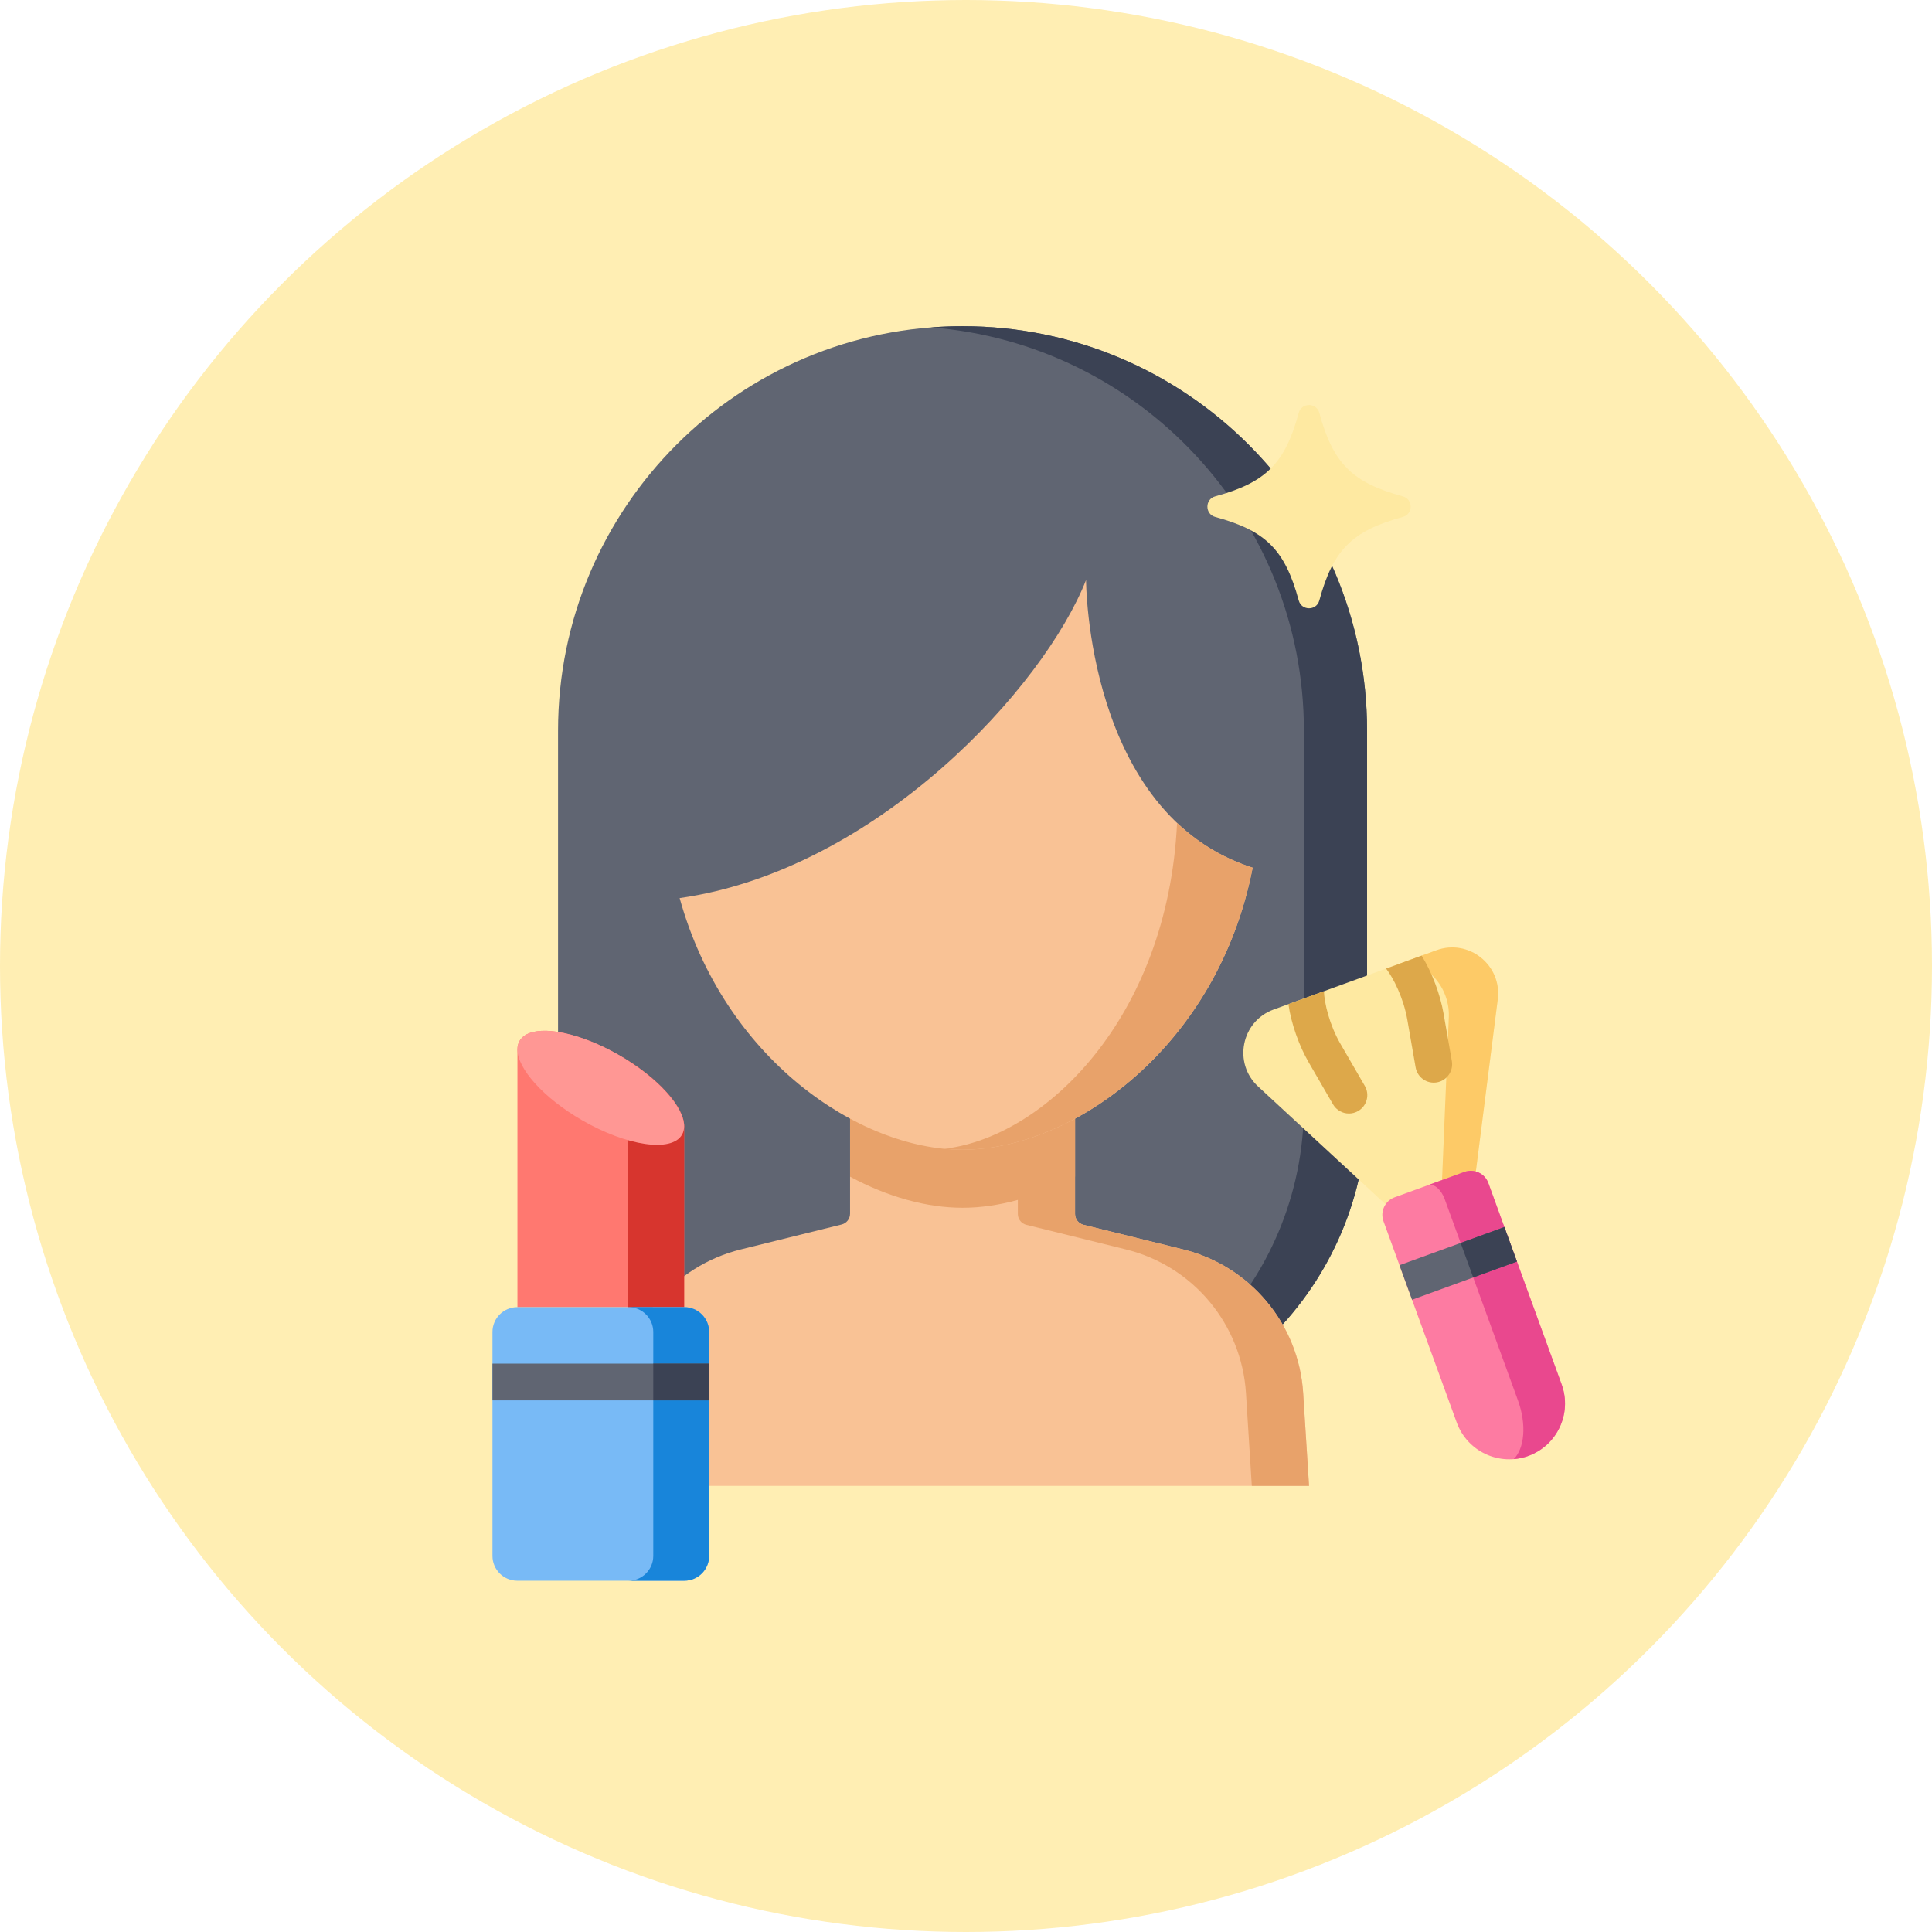 <svg width="77" height="77" viewBox="0 0 77 77" fill="none" xmlns="http://www.w3.org/2000/svg">
<circle cx="38.5" cy="38.5" r="38.5" fill="#FDC400" fill-opacity="0.3"/>
<path d="M41.508 57.046H35.218C28.051 57.046 22.241 51.236 22.241 44.069V29.122C22.241 20.218 29.459 13 38.363 13C47.267 13 54.485 20.218 54.485 29.122V44.069C54.485 51.236 48.675 57.046 41.508 57.046Z" fill="#606572"/>
<path d="M38.363 13C37.939 13 37.519 13.017 37.104 13.049C45.419 13.691 51.967 20.642 51.967 29.122V44.069C51.967 51.236 46.157 57.046 38.99 57.046H41.508C48.675 57.046 54.485 51.236 54.485 44.069V29.122C54.485 20.218 47.267 13 38.363 13Z" fill="#3B4254"/>
<path d="M52.172 59.221H24.508L24.742 55.52C24.915 52.774 26.849 50.457 29.522 49.797L33.541 48.803C33.74 48.755 33.879 48.577 33.879 48.372V39.375H42.846V48.383C42.846 48.588 42.986 48.766 43.184 48.815L47.158 49.797C49.83 50.457 51.765 52.773 51.938 55.52L52.172 59.221Z" fill="#F9C295"/>
<path d="M51.938 55.52C51.765 52.773 49.831 50.457 47.158 49.797L43.184 48.815C42.986 48.766 42.846 48.588 42.846 48.383V39.375H40.566V48.383C40.566 48.588 40.706 48.766 40.903 48.815L44.878 49.797C47.55 50.457 49.484 52.773 49.658 55.52L49.891 59.221H52.172L51.938 55.52Z" fill="#E8A26A"/>
<path d="M33.88 46.896C35.388 47.71 36.946 48.136 38.363 48.136C39.78 48.136 41.338 47.71 42.846 46.896V39.375H33.88V46.896V46.896Z" fill="#E8A26A"/>
<path d="M49.925 34.583C48.534 41.717 42.769 45.822 38.363 45.822C34.213 45.822 28.856 42.18 27.087 35.794C34.973 34.671 41.621 27.359 43.285 23.116C43.285 23.116 43.285 32.46 49.925 34.583Z" fill="#F9C295"/>
<path d="M46.912 32.797C46.538 40.6 41.612 45.326 37.638 45.784C37.883 45.808 38.125 45.822 38.363 45.822C42.769 45.822 48.534 41.716 49.925 34.583C48.713 34.195 47.722 33.566 46.912 32.797Z" fill="#E8A26A"/>
<path d="M51.761 16.456C51.213 18.473 50.451 19.234 48.434 19.782C48.017 19.895 48.017 20.49 48.434 20.603C50.451 21.151 51.213 21.913 51.761 23.93C51.874 24.348 52.469 24.348 52.582 23.93C53.13 21.913 53.892 21.151 55.908 20.603C56.327 20.49 56.327 19.895 55.908 19.782C53.892 19.234 53.13 18.473 52.582 16.456C52.469 16.038 51.874 16.038 51.761 16.456Z" fill="#FEE9A1"/>
<path d="M55.406 48.168L50.144 43.304C49.135 42.373 49.471 40.704 50.761 40.234L57.248 37.873C58.538 37.404 59.867 38.466 59.694 39.828L58.789 46.937L55.406 48.168Z" fill="#FEE9A1"/>
<path d="M57.248 37.873L55.603 38.472C56.635 38.096 57.798 39.219 57.743 40.538L57.456 47.422L58.789 46.937L59.694 39.828C59.867 38.466 58.538 37.404 57.248 37.873Z" fill="#FDCA67"/>
<path d="M57.532 40.39C57.401 39.639 57.08 38.766 56.659 38.087L55.244 38.603C55.536 38.983 55.937 39.77 56.089 40.642L56.42 42.542C56.49 42.94 56.869 43.207 57.268 43.138C57.666 43.068 57.933 42.688 57.864 42.29L57.532 40.39Z" fill="#DDA84A"/>
<path d="M52.161 42.344L53.128 44.014C53.264 44.248 53.51 44.379 53.762 44.379C53.887 44.379 54.013 44.347 54.129 44.28C54.479 44.077 54.598 43.629 54.395 43.279L53.428 41.61C52.984 40.844 52.785 39.984 52.765 39.505L51.35 40.02C51.463 40.81 51.779 41.685 52.161 42.344Z" fill="#DDA84A"/>
<path d="M55.139 48.673L58.059 56.697C58.48 57.851 59.756 58.446 60.91 58.026C62.064 57.606 62.659 56.33 62.239 55.176L59.318 47.151C59.178 46.766 58.751 46.567 58.365 46.707L55.583 47.719C55.197 47.86 54.998 48.287 55.139 48.673Z" fill="#FD7BA2"/>
<path d="M62.239 55.176L59.318 47.152C59.178 46.766 58.751 46.567 58.365 46.707L56.914 47.235C57.139 47.153 57.435 47.4 57.576 47.785L60.497 55.81C60.848 56.775 60.761 57.724 60.33 58.153C60.523 58.137 60.718 58.096 60.91 58.026C62.064 57.606 62.659 56.33 62.239 55.176Z" fill="#E9488E"/>
<path d="M60.457 50.28L59.956 48.904H59.956L55.777 50.425H55.776L56.278 51.801L60.457 50.28Z" fill="#606572"/>
<path d="M59.956 48.904L58.214 49.538L58.715 50.914L60.457 50.28L59.956 48.904H59.956Z" fill="#3B4254"/>
<path d="M27.267 44.884V52.097H20.622V41.824C20.622 41.7 20.65 41.586 20.707 41.486C21.12 40.772 22.903 41.03 24.69 42.062C26.227 42.949 27.267 44.119 27.267 44.884Z" fill="#FF7870"/>
<path d="M25.04 42.275V52.097H27.267V44.884C27.267 44.178 26.382 43.129 25.04 42.275Z" fill="#D7352E"/>
<path d="M27.274 52.097H20.616C20.07 52.097 19.627 52.54 19.627 53.086V62.011C19.627 62.557 20.07 63 20.616 63H27.274C27.82 63 28.263 62.557 28.263 62.011V53.086C28.263 52.539 27.82 52.097 27.274 52.097Z" fill="#78BAF6"/>
<path d="M27.274 52.097H25.047C25.593 52.097 26.036 52.54 26.036 53.086V62.011C26.036 62.557 25.593 63 25.047 63H27.274C27.82 63 28.263 62.557 28.263 62.011V53.086C28.263 52.539 27.82 52.097 27.274 52.097Z" fill="#1885DA"/>
<path d="M27.267 44.884C27.267 45.009 27.239 45.124 27.181 45.224C26.769 45.938 24.985 45.679 23.198 44.647C21.662 43.76 20.622 42.59 20.622 41.824C20.622 41.7 20.65 41.586 20.708 41.486C21.121 40.772 22.903 41.03 24.691 42.062C26.227 42.949 27.267 44.119 27.267 44.884Z" fill="#FF9794"/>
<path d="M28.263 54.347H19.627V55.812H28.263V54.347Z" fill="#606572"/>
<path d="M28.263 54.347H26.036V55.812H28.263V54.347Z" fill="#3B4254"/>
</svg>
